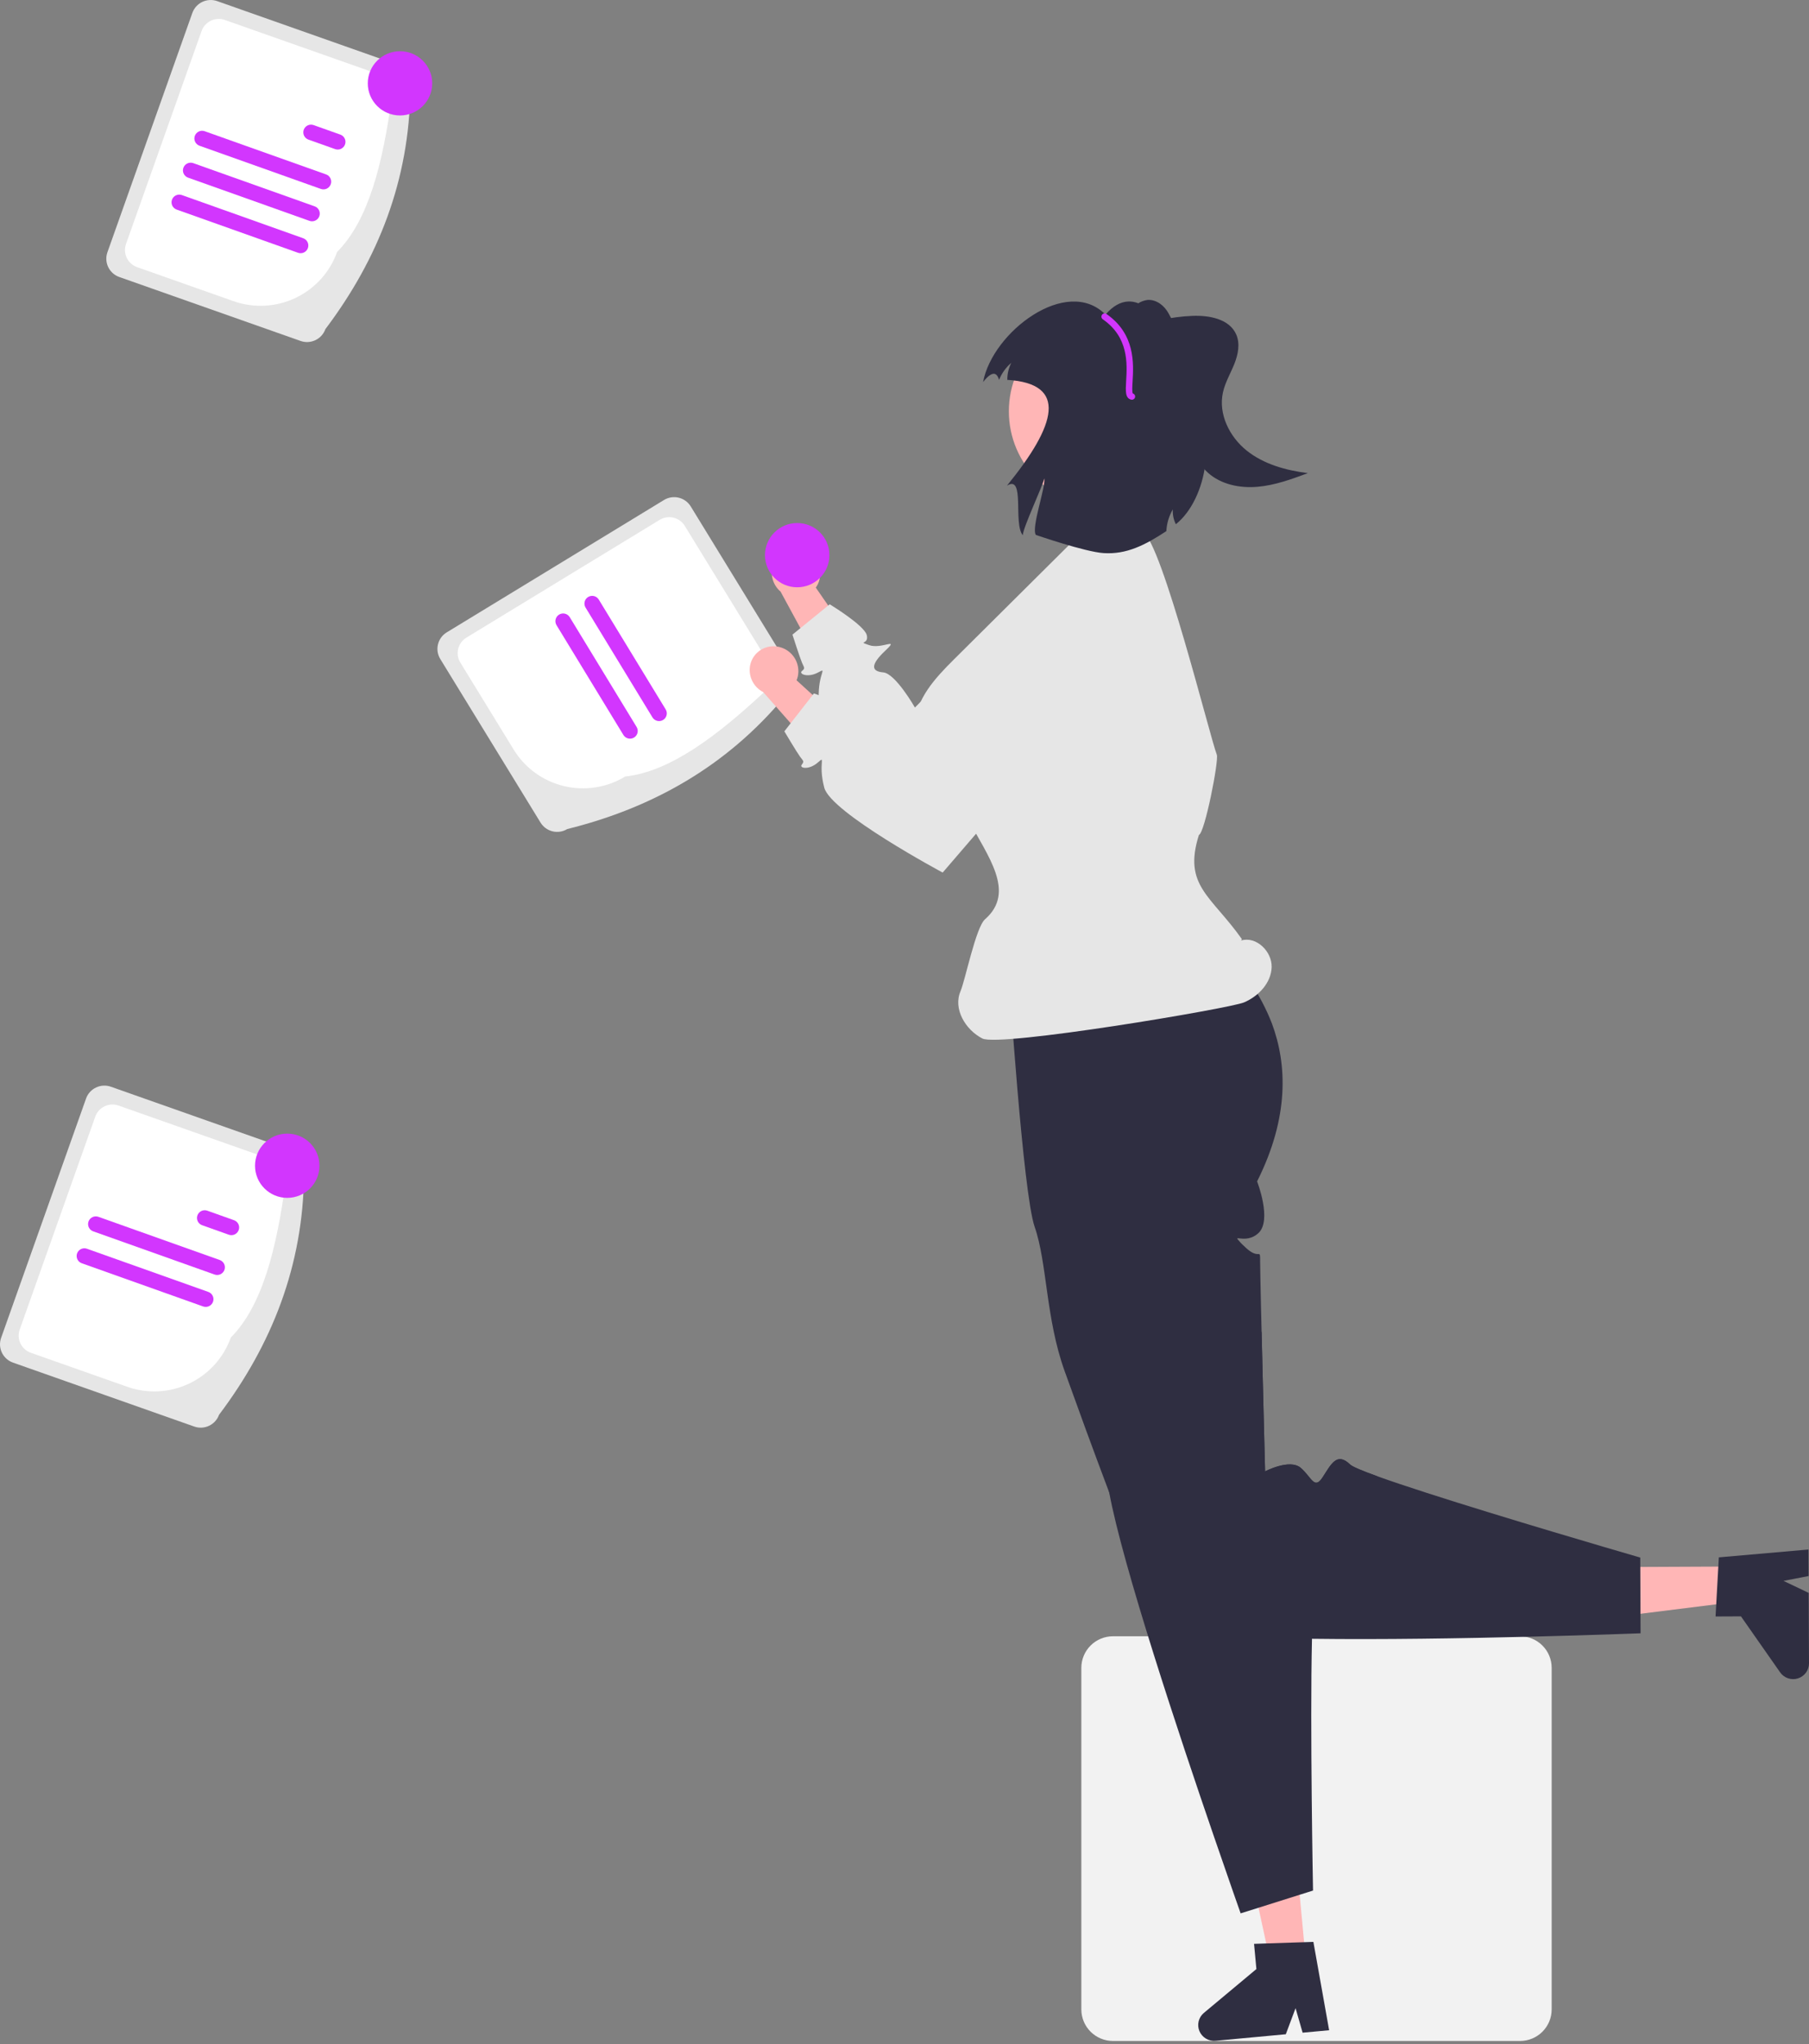 <svg width="147" height="166" viewBox="0 0 147 166" fill="none" xmlns="http://www.w3.org/2000/svg">
<rect x="0" y="0" width="147" height="166" fill="#808080" stroke="none"/>
<g clip-path="url(#clip0_18_209)">
<path d="M65.545 44.777C66.015 45.016 66.374 45.428 66.544 45.926C66.715 46.424 66.683 46.968 66.457 47.444C66.409 47.54 66.354 47.632 66.291 47.718L70.305 53.521L68.067 56.586L63.431 48.045C63.09 47.758 62.854 47.366 62.76 46.931C62.666 46.497 62.718 46.043 62.91 45.641C63.022 45.414 63.177 45.21 63.367 45.042C63.557 44.875 63.779 44.746 64.019 44.663C64.259 44.581 64.514 44.547 64.767 44.562C65.021 44.577 65.269 44.642 65.497 44.753C65.513 44.761 65.529 44.769 65.545 44.777Z" fill="#FFB6B6"/>
<path d="M89.356 45.947C89.792 46.195 90.169 46.535 90.463 46.941C90.756 47.348 90.957 47.813 91.054 48.305C91.15 48.796 91.14 49.303 91.022 49.79C90.905 50.277 90.683 50.733 90.373 51.127L85.391 57.459L74.36 65.584C74.36 65.584 66.591 58.821 66.529 56.719C66.467 54.617 67.298 54.172 66.467 54.617C65.635 55.062 64.878 54.729 65.164 54.494C65.449 54.259 65.348 54.233 65.175 53.831C65.002 53.43 64.394 51.538 64.394 51.538L67.423 49.075C67.423 49.075 70.251 50.784 70.437 51.587C70.624 52.391 69.606 52.033 70.624 52.391C71.641 52.75 73.146 51.704 71.941 52.839C70.735 53.974 70.773 54.52 71.772 54.605C72.771 54.691 74.347 57.46 74.347 57.46L85.121 46.531C85.663 45.981 86.372 45.626 87.138 45.52C87.904 45.414 88.684 45.564 89.356 45.947V45.947Z" fill="#E6E6E6"/>
<path d="M90.438 165.746H123.521C124.202 165.746 124.855 165.476 125.336 164.996C125.818 164.516 126.088 163.866 126.089 163.187V135.44C126.088 134.762 125.818 134.111 125.336 133.632C124.855 133.152 124.202 132.882 123.521 132.881H90.438C89.757 132.882 89.105 133.152 88.623 133.632C88.142 134.111 87.871 134.762 87.87 135.44V163.187C87.871 163.866 88.142 164.516 88.623 164.996C89.105 165.476 89.757 165.746 90.438 165.746V165.746Z" fill="#F2F2F2"/>
<path d="M141.012 127.217L141.025 130.09L129.66 131.509L129.641 127.268L141.012 127.217Z" fill="#FFB6B6"/>
<path d="M139.673 126.473L139.407 131.273L141.471 131.264L144.654 135.812C144.811 136.037 145.036 136.205 145.296 136.293C145.557 136.382 145.838 136.384 146.1 136.302C146.362 136.219 146.591 136.055 146.753 135.834C146.915 135.612 147.001 135.345 147 135.071L146.974 129.358L144.928 128.383L146.968 127.989L146.958 125.835L139.673 126.473Z" fill="#2F2E41"/>
<path d="M46.097 67.327C53.077 65.596 59.069 62.193 63.754 56.576C64.111 56.358 64.367 56.008 64.465 55.602C64.563 55.197 64.496 54.769 64.278 54.412L56.129 41.126C55.91 40.77 55.559 40.515 55.152 40.417C54.745 40.319 54.315 40.386 53.958 40.604L36.301 51.355C35.944 51.572 35.688 51.923 35.59 52.328C35.492 52.734 35.559 53.162 35.777 53.518L43.926 66.805C44.145 67.16 44.496 67.415 44.903 67.513C45.31 67.611 45.74 67.544 46.097 67.327V67.327Z" fill="#E6E6E6"/>
<path d="M50.805 63.061C54.48 62.661 58.299 59.734 62.156 56.149C62.491 55.945 62.73 55.617 62.822 55.237C62.914 54.857 62.851 54.456 62.647 54.123L55.644 42.704C55.439 42.371 55.11 42.132 54.729 42.04C54.347 41.949 53.945 42.011 53.61 42.215L37.899 51.782C37.564 51.986 37.325 52.314 37.233 52.694C37.141 53.074 37.204 53.474 37.408 53.808L41.746 60.882C42.659 62.366 44.125 63.429 45.824 63.838C47.522 64.246 49.313 63.967 50.805 63.061V63.061Z" fill="white"/>
<path d="M47.583 49.341L53.019 58.259C53.062 58.329 53.118 58.391 53.185 58.439C53.251 58.488 53.327 58.523 53.407 58.542C53.487 58.562 53.57 58.566 53.652 58.553C53.733 58.541 53.812 58.512 53.882 58.469C53.953 58.427 54.014 58.371 54.063 58.304C54.112 58.238 54.147 58.163 54.166 58.083C54.186 58.003 54.19 57.92 54.177 57.839C54.164 57.757 54.136 57.679 54.093 57.609L48.657 48.691C48.614 48.62 48.558 48.559 48.492 48.511C48.425 48.462 48.349 48.427 48.269 48.407C48.189 48.388 48.106 48.384 48.024 48.397C47.943 48.409 47.864 48.438 47.794 48.48C47.723 48.523 47.662 48.579 47.613 48.645C47.564 48.712 47.529 48.787 47.51 48.867C47.49 48.947 47.486 49.03 47.499 49.111C47.512 49.192 47.54 49.27 47.583 49.341V49.341Z" fill="#D236FE"/>
<path d="M45.222 50.769L50.658 59.688C50.745 59.829 50.884 59.931 51.046 59.97C51.208 60.01 51.378 59.983 51.521 59.897C51.663 59.811 51.765 59.672 51.805 59.511C51.844 59.35 51.818 59.18 51.732 59.038L46.296 50.119C46.21 49.978 46.07 49.876 45.908 49.837C45.747 49.797 45.576 49.824 45.434 49.91C45.291 49.996 45.189 50.135 45.149 50.296C45.11 50.457 45.136 50.627 45.222 50.769V50.769Z" fill="#D236FE"/>
<path d="M81.98 79.28C81.98 79.28 83.126 96.897 84.074 99.625C85.103 102.578 84.969 107.059 86.514 111.35C86.99 112.675 87.477 114.018 87.964 115.351C88.061 115.62 88.16 115.888 88.257 116.157C88.894 117.891 89.53 119.597 90.137 121.209C90.223 121.436 90.31 121.66 90.393 121.882C90.396 121.887 90.396 121.893 90.399 121.895C92.404 127.151 94.121 131.285 94.807 131.969C95.54 132.699 100.493 133.001 106.613 133.085C117.956 133.236 133.312 132.639 133.312 132.639L133.288 126.491C133.288 126.491 133.152 126.452 132.898 126.376C132.43 126.241 131.558 125.988 130.419 125.651C125.663 124.253 116.236 121.439 111.919 119.884C110.699 119.446 109.888 119.107 109.705 118.927C108.631 117.884 108.158 118.927 107.477 119.97C106.796 121.014 106.587 119.97 105.697 119.203C104.807 118.437 102.802 119.49 102.802 119.49C102.802 119.49 102.783 118.796 102.755 117.691C102.713 116.058 102.65 113.517 102.587 110.974C102.59 110.972 102.59 110.971 102.587 110.971C102.563 110.014 102.54 109.057 102.519 108.149C102.501 107.445 102.485 106.769 102.469 106.143C102.427 104.268 102.399 102.849 102.399 102.494C102.399 101.336 102.399 102.236 101.48 101.537C101.342 101.43 101.212 101.314 101.09 101.19C100.893 101.015 100.713 100.823 100.55 100.616C100.482 100.47 100.904 100.669 101.451 100.559C101.747 100.499 102.022 100.359 102.244 100.155C103.399 99.119 102.152 95.942 102.152 95.942C104.775 90.715 104.587 86.427 103.359 83.125C102.442 80.753 100.985 78.625 99.103 76.909C98.386 76.23 97.606 75.621 96.773 75.089L96.692 74.658L95.804 69.877C93.863 68.802 91.619 68.396 89.422 68.722C87.778 68.96 86.185 69.475 84.713 70.243C83.51 70.845 82.382 71.584 81.349 72.444L81.98 79.28Z" fill="#2F2E41"/>
<path d="M106.099 159.095L103.228 159.361L100.808 148.205L105.047 147.813L106.099 159.095Z" fill="#FFB6B6"/>
<path d="M97.828 163.467L102.095 159.906L101.904 157.859L102.896 157.825L105.972 157.726L106.726 157.7L108.006 164.875L105.851 165.073L105.278 163.083L104.485 165.201L98.775 165.731C98.502 165.756 98.227 165.693 97.992 165.552C97.756 165.411 97.572 165.199 97.466 164.946C97.36 164.693 97.338 164.413 97.403 164.147C97.469 163.881 97.617 163.643 97.828 163.467H97.828Z" fill="#2F2E41"/>
<path d="M90.137 121.209C91.228 127.135 95.854 141.025 98.65 149.155C99.925 152.869 100.815 155.383 100.815 155.383L102.268 154.927L104.718 154.155L105.613 153.873L106.697 153.532C106.697 153.532 106.443 140.172 106.613 133.085C106.671 130.8 106.77 129.167 106.935 128.844C107.616 127.513 106.477 127.373 105.275 127.036C104.071 126.7 105.011 126.194 105.48 125.114C105.796 124.394 105.173 123.437 104.731 122.889C104.609 122.735 104.479 122.588 104.341 122.448C104.341 122.448 107.404 121.41 110.867 120.239C110.87 120.241 110.87 120.239 110.87 120.239C111.218 120.121 111.569 120.004 111.919 119.884C110.699 119.446 109.888 119.107 109.705 118.927C108.631 117.884 108.158 118.927 107.477 119.97C106.796 121.014 106.587 119.97 105.697 119.203C104.807 118.437 102.802 119.49 102.802 119.49C102.802 119.49 102.783 118.796 102.755 117.691C102.713 116.058 102.65 113.517 102.587 110.974C102.59 110.971 102.59 110.971 102.587 110.971C102.563 110.014 102.54 109.057 102.519 108.149C100.673 109.558 98.883 110.94 97.26 112.218C97.257 112.221 97.252 112.223 97.252 112.229C93.349 115.301 90.42 117.769 90.009 118.551C89.823 118.906 89.886 119.848 90.137 121.209Z" fill="#2F2E41"/>
<path d="M100.854 76.378C102.081 76.005 103.371 77.264 103.334 78.542C103.297 79.82 102.272 80.901 101.093 81.404C99.913 81.907 81.212 85.045 79.828 84.336C78.444 83.627 77.439 81.926 78.05 80.5C78.444 79.582 79.292 75.313 80.044 74.653C82.577 72.434 80.253 69.539 78.689 66.561C77.305 63.927 74.323 61.913 74.352 58.94C74.374 56.803 75.996 55.063 77.514 53.554L82.343 48.758L86.926 44.205C87.906 43.232 92.108 42.717 92.86 43.169C94.433 44.114 98.323 59.857 98.879 61.293C99.058 61.754 97.898 67.655 97.425 67.804C96.118 71.929 98.416 72.726 100.914 76.264" fill="#E6E6E6"/>
<path d="M63.341 52.545C63.853 52.673 64.296 52.994 64.573 53.442C64.851 53.889 64.943 54.427 64.829 54.941C64.804 55.045 64.77 55.147 64.729 55.245L69.943 60.007L68.449 63.493L62.014 56.201C61.617 55.997 61.299 55.668 61.11 55.265C60.921 54.862 60.87 54.408 60.967 53.974C61.025 53.727 61.13 53.494 61.278 53.288C61.426 53.083 61.613 52.908 61.829 52.774C62.044 52.64 62.285 52.55 62.535 52.508C62.786 52.467 63.042 52.475 63.29 52.532C63.307 52.536 63.324 52.541 63.341 52.545Z" fill="#FFB6B6"/>
<path d="M86.812 48.381C87.293 48.526 87.737 48.773 88.114 49.104C88.491 49.435 88.792 49.844 88.996 50.301C89.201 50.759 89.304 51.255 89.299 51.756C89.293 52.257 89.18 52.75 88.966 53.204L85.531 60.485L76.602 70.861C76.602 70.861 67.512 66 66.98 63.965C66.448 61.931 67.158 61.311 66.448 61.931C65.737 62.55 64.924 62.393 65.15 62.1C65.375 61.808 65.271 61.805 65.013 61.452C64.754 61.1 63.737 59.392 63.737 59.392L66.137 56.315C66.137 56.315 69.276 57.351 69.638 58.093C70 58.835 68.927 58.712 70 58.835C71.072 58.958 72.304 57.603 71.384 58.978C70.464 60.353 70.624 60.877 71.616 60.737C72.609 60.598 74.766 62.946 74.766 62.946L82.816 49.894C83.221 49.237 83.832 48.733 84.555 48.459C85.278 48.185 86.072 48.158 86.812 48.381Z" fill="#E6E6E6"/>
<path d="M89.806 41.199C85.484 41.199 81.98 37.708 81.98 33.401C81.98 29.094 85.484 25.602 89.806 25.602C94.129 25.602 97.633 29.094 97.633 33.401C97.633 37.708 94.129 41.199 89.806 41.199Z" fill="#FFB6B6"/>
<path d="M95.854 27.635C95.774 26.934 95.291 26.066 94.955 25.444C94.619 24.822 93.971 24.314 93.263 24.357C92.974 24.391 92.697 24.493 92.457 24.656C92.216 24.819 92.018 25.038 91.881 25.293C91.611 25.808 91.463 26.378 91.451 26.958C91.377 28.254 91.594 29.549 92.086 30.75C92.578 31.951 93.333 33.028 94.296 33.901C94.845 34.391 95.505 34.828 96.241 34.844C96.576 34.836 96.906 34.762 97.211 34.625C97.516 34.488 97.79 34.292 98.019 34.048C99.211 32.858 99.391 30.902 98.754 29.345C98.118 27.788 97.833 27.182 96.378 26.331" fill="#2F2E41"/>
<path d="M84.859 38.851C84.99 39.545 83.786 42.845 84.171 43.439C84.171 43.439 88.156 44.818 89.679 44.917C91.54 45.037 93.037 44.277 94.778 43.132C94.81 42.51 94.99 41.906 95.304 41.368C95.278 41.785 95.363 42.2 95.55 42.573C98.1 40.549 99.057 34.983 96.536 32.398L93.919 26.399C94.704 26.66 92.333 22.63 89.833 25.549C86.705 22.374 80.645 26.944 79.886 31.026C80.616 30.105 80.997 30.213 81.184 30.849C81.4 30.314 81.741 29.84 82.179 29.464C81.961 29.893 81.85 30.368 81.854 30.849C86.789 31.154 85.87 34.471 81.826 39.44C83.322 38.512 82.312 42.51 83.111 43.465C83.15 42.798 84.718 39.501 84.859 38.851Z" fill="#2F2E41"/>
<path d="M26.44 26.73C30.762 21.001 33.26 14.596 33.342 7.293C33.481 6.899 33.458 6.467 33.278 6.09C33.097 5.714 32.774 5.424 32.38 5.284L17.647 0.09C17.252 -0.048 16.818 -0.025 16.44 0.154C16.062 0.334 15.771 0.656 15.631 1.049L8.729 20.486C8.59 20.879 8.613 21.312 8.793 21.688C8.974 22.065 9.297 22.355 9.691 22.495L24.424 27.688C24.819 27.827 25.253 27.804 25.631 27.624C26.009 27.445 26.299 27.123 26.44 26.73Z" fill="#E6E6E6"/>
<path d="M27.394 20.46C29.994 17.842 31.107 13.171 31.832 7.965C31.962 7.596 31.941 7.191 31.771 6.838C31.603 6.486 31.3 6.214 30.93 6.084L18.269 1.62C17.899 1.49 17.493 1.511 17.139 1.68C16.785 1.848 16.512 2.149 16.381 2.518L10.239 19.814C10.109 20.182 10.13 20.587 10.3 20.94C10.469 21.293 10.771 21.564 11.141 21.695L18.984 24.46C20.631 25.039 22.442 24.943 24.019 24.193C25.596 23.443 26.81 22.101 27.394 20.46V20.46Z" fill="white"/>
<path d="M16.212 11.835L26.074 15.343C26.231 15.399 26.404 15.39 26.555 15.319C26.705 15.248 26.821 15.12 26.877 14.964C26.933 14.807 26.925 14.635 26.853 14.485C26.782 14.335 26.654 14.22 26.497 14.164L16.634 10.656C16.477 10.6 16.305 10.609 16.154 10.68C16.004 10.751 15.888 10.879 15.832 11.035C15.776 11.192 15.784 11.364 15.856 11.514C15.927 11.664 16.055 11.779 16.212 11.835V11.835Z" fill="#D236FE"/>
<path d="M25.063 11.338L27.233 12.109C27.311 12.137 27.393 12.149 27.475 12.145C27.558 12.141 27.639 12.121 27.713 12.086C27.788 12.051 27.855 12.001 27.91 11.94C27.966 11.879 28.009 11.808 28.036 11.73C28.064 11.653 28.076 11.571 28.072 11.489C28.068 11.406 28.048 11.326 28.012 11.252C27.977 11.177 27.927 11.111 27.866 11.056C27.805 11 27.733 10.958 27.655 10.93L25.485 10.159C25.328 10.103 25.156 10.112 25.005 10.183C24.855 10.254 24.739 10.382 24.683 10.538C24.627 10.694 24.636 10.866 24.707 11.016C24.778 11.166 24.906 11.282 25.063 11.338V11.338Z" fill="#D236FE"/>
<path d="M14.354 17.02L24.217 20.527C24.374 20.583 24.547 20.574 24.697 20.503C24.848 20.432 24.963 20.304 25.02 20.148C25.076 19.992 25.067 19.82 24.996 19.67C24.924 19.52 24.796 19.404 24.64 19.348L14.777 15.84C14.62 15.785 14.447 15.793 14.297 15.864C14.146 15.936 14.031 16.063 13.975 16.22C13.919 16.376 13.927 16.548 13.998 16.698C14.07 16.848 14.198 16.963 14.354 17.02V17.02Z" fill="#D236FE"/>
<path d="M15.283 14.427L25.146 17.935C25.303 17.991 25.476 17.982 25.626 17.911C25.777 17.84 25.893 17.712 25.949 17.556C26.005 17.4 25.996 17.227 25.925 17.077C25.853 16.927 25.725 16.812 25.568 16.756L15.706 13.248C15.628 13.22 15.546 13.208 15.463 13.212C15.38 13.216 15.3 13.236 15.225 13.272C15.15 13.307 15.083 13.356 15.028 13.417C14.973 13.478 14.93 13.55 14.902 13.627C14.874 13.704 14.862 13.787 14.866 13.869C14.87 13.951 14.891 14.032 14.926 14.106C14.962 14.18 15.011 14.247 15.073 14.302C15.134 14.357 15.205 14.4 15.283 14.427V14.427Z" fill="#D236FE"/>
<path d="M32.504 9.377C31.058 9.377 29.886 8.209 29.886 6.769C29.886 5.328 31.058 4.16 32.504 4.16C33.95 4.16 35.122 5.328 35.122 6.769C35.122 8.209 33.95 9.377 32.504 9.377Z" fill="#D236FE"/>
<path d="M17.801 114.891C22.123 109.163 24.621 102.757 24.703 95.454C24.842 95.061 24.819 94.628 24.639 94.252C24.459 93.875 24.136 93.585 23.741 93.446L9.009 88.252C8.614 88.113 8.18 88.136 7.802 88.316C7.424 88.496 7.133 88.817 6.993 89.211L0.091 108.647C-0.049 109.041 -0.026 109.473 0.155 109.85C0.335 110.226 0.658 110.516 1.053 110.656L15.785 115.85C16.18 115.989 16.614 115.966 16.992 115.786C17.37 115.606 17.661 115.284 17.801 114.891V114.891Z" fill="#E6E6E6"/>
<path d="M18.756 108.622C21.355 106.003 22.468 101.332 23.193 96.126C23.323 95.758 23.302 95.353 23.133 95C22.964 94.647 22.661 94.376 22.292 94.245L9.631 89.781C9.261 89.651 8.854 89.673 8.5 89.841C8.146 90.01 7.874 90.311 7.743 90.679L1.601 107.975C1.47 108.344 1.492 108.749 1.661 109.102C1.83 109.454 2.132 109.726 2.502 109.857L10.345 112.622C11.993 113.201 13.804 113.105 15.38 112.355C16.957 111.605 18.171 110.262 18.756 108.622V108.622Z" fill="white"/>
<path d="M7.573 99.997L17.436 103.504C17.593 103.56 17.765 103.552 17.916 103.481C18.067 103.409 18.183 103.282 18.239 103.125C18.295 102.969 18.286 102.797 18.215 102.647C18.143 102.497 18.015 102.381 17.858 102.325L7.996 98.817C7.839 98.762 7.666 98.77 7.516 98.842C7.365 98.913 7.249 99.04 7.193 99.197C7.137 99.353 7.146 99.525 7.217 99.675C7.288 99.825 7.416 99.941 7.573 99.997V99.997Z" fill="#D236FE"/>
<path d="M16.424 99.499L18.594 100.271C18.751 100.327 18.924 100.318 19.074 100.247C19.224 100.176 19.34 100.048 19.396 99.891C19.453 99.735 19.444 99.563 19.373 99.413C19.301 99.263 19.173 99.148 19.017 99.092L16.847 98.32C16.769 98.292 16.687 98.28 16.604 98.284C16.522 98.288 16.441 98.308 16.366 98.344C16.292 98.379 16.225 98.428 16.169 98.489C16.114 98.55 16.071 98.621 16.043 98.699C16.015 98.776 16.003 98.859 16.008 98.941C16.012 99.023 16.032 99.103 16.067 99.178C16.103 99.252 16.152 99.319 16.214 99.374C16.275 99.429 16.347 99.472 16.424 99.499V99.499Z" fill="#D236FE"/>
<path d="M6.645 102.589L16.507 106.097C16.664 106.152 16.837 106.144 16.987 106.073C17.138 106.002 17.254 105.874 17.31 105.717C17.366 105.561 17.358 105.389 17.286 105.239C17.215 105.089 17.087 104.973 16.93 104.917L7.067 101.41C6.989 101.382 6.907 101.37 6.824 101.374C6.742 101.378 6.661 101.398 6.586 101.433C6.512 101.468 6.445 101.518 6.389 101.579C6.334 101.64 6.291 101.711 6.263 101.789C6.236 101.866 6.224 101.948 6.228 102.03C6.232 102.113 6.252 102.193 6.288 102.267C6.323 102.342 6.373 102.408 6.434 102.464C6.495 102.519 6.567 102.561 6.645 102.589Z" fill="#D236FE"/>
<path d="M23.342 97.278C21.896 97.278 20.724 96.11 20.724 94.669C20.724 93.229 21.896 92.061 23.342 92.061C24.788 92.061 25.96 93.229 25.96 94.669C25.96 96.11 24.788 97.278 23.342 97.278Z" fill="#D236FE"/>
<path d="M64.781 47.693C63.335 47.693 62.163 46.525 62.163 45.084C62.163 43.644 63.335 42.476 64.781 42.476C66.227 42.476 67.399 43.644 67.399 45.084C67.399 46.525 66.227 47.693 64.781 47.693Z" fill="#D236FE"/>
<path d="M91.98 32.463C92.044 32.463 92.105 32.44 92.152 32.398C92.2 32.357 92.231 32.3 92.239 32.238C92.248 32.175 92.234 32.112 92.2 32.059C92.165 32.007 92.113 31.968 92.052 31.951C91.983 31.838 92.011 31.363 92.034 30.979C92.119 29.539 92.262 27.127 89.912 25.499C89.855 25.46 89.785 25.445 89.716 25.457C89.648 25.469 89.587 25.508 89.548 25.565C89.508 25.621 89.493 25.692 89.505 25.76C89.517 25.828 89.556 25.888 89.613 25.928C91.722 27.389 91.595 29.531 91.511 30.949C91.463 31.759 91.429 32.345 91.922 32.456C91.941 32.461 91.961 32.463 91.98 32.463V32.463Z" fill="#D236FE"/>
<path d="M91.858 26.762C93.456 26.101 95.158 25.725 96.886 25.652C98.257 25.594 99.893 25.898 100.45 27.148C100.788 27.905 100.608 28.794 100.299 29.564C99.989 30.334 99.555 31.061 99.376 31.871C98.99 33.616 99.901 35.465 101.298 36.585C102.696 37.705 104.499 38.199 106.278 38.423C104.942 38.918 103.585 39.416 102.164 39.535C100.743 39.654 99.226 39.346 98.165 38.397C97.018 37.37 96.577 35.775 96.381 34.25C96.186 32.725 96.176 31.155 95.657 29.707C95.139 28.259 93.947 26.911 92.41 26.783" fill="#2F2E41"/>
</g>
<defs>
<clipPath id="clip0_18_209">
<rect width="147" height="166" fill="white" transform="matrix(-1 0 0 1 147 0)"/>
</clipPath>
</defs>
</svg>
